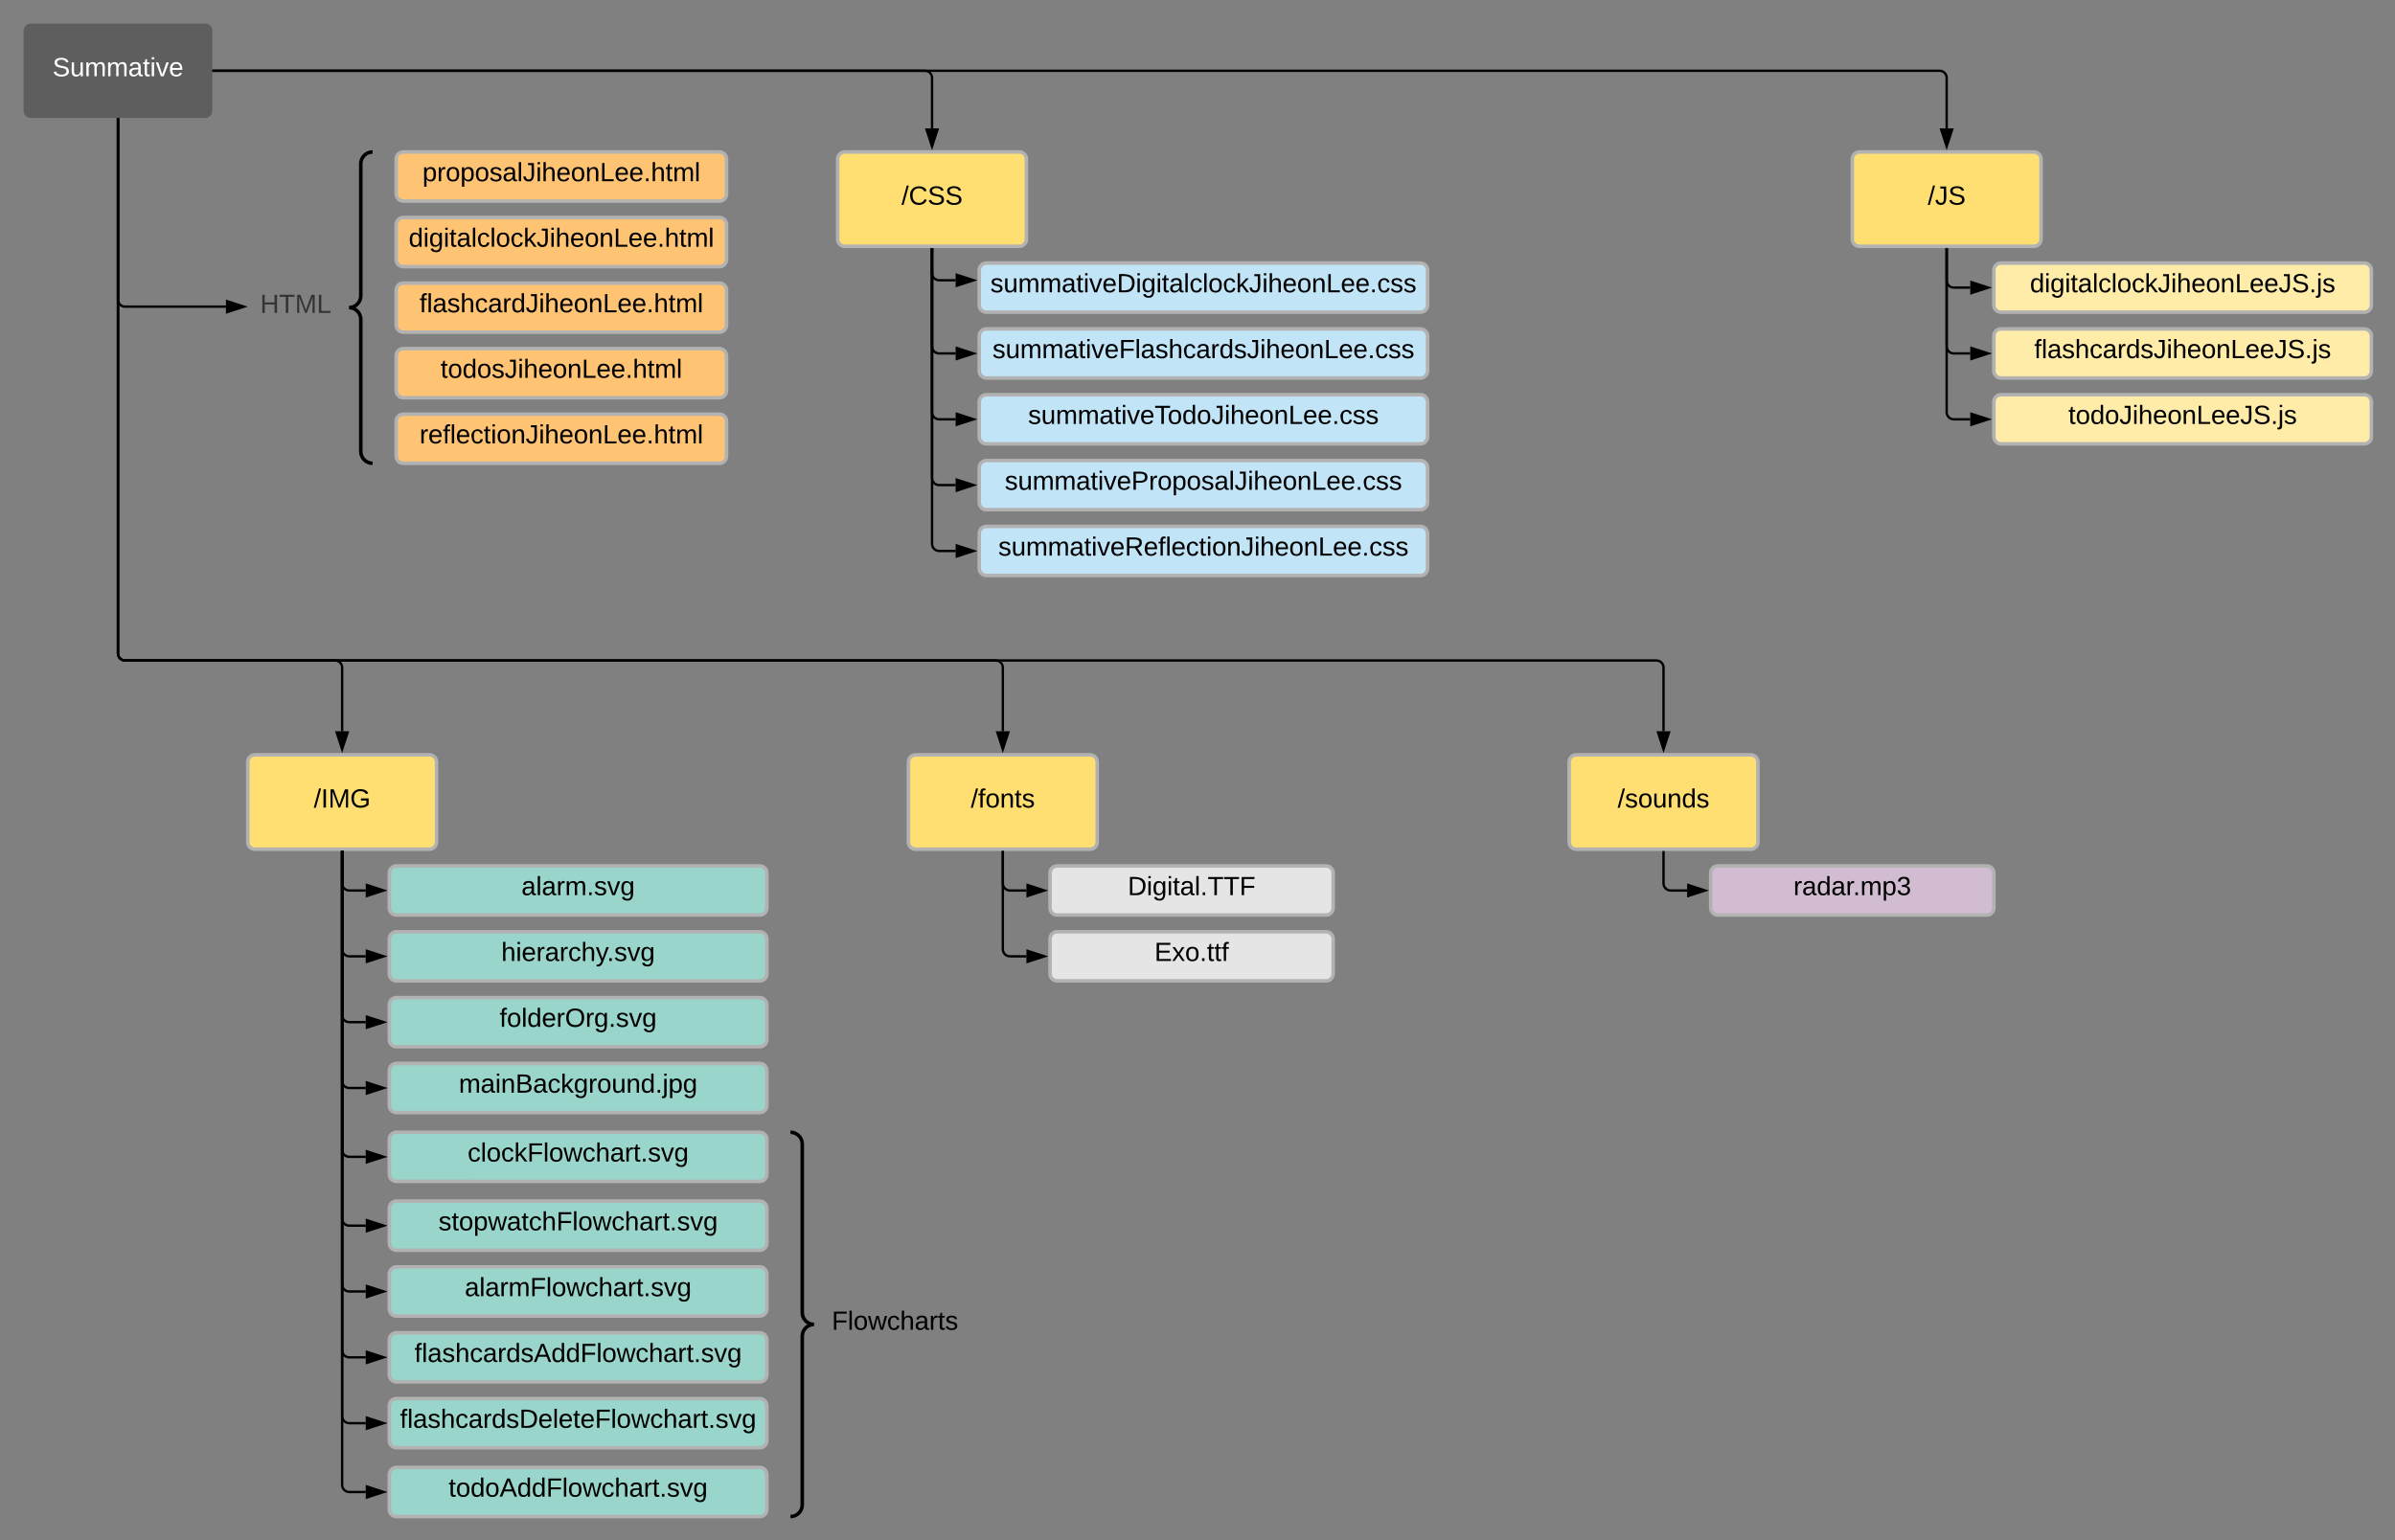 <svg xmlns="http://www.w3.org/2000/svg" xmlns:xlink="http://www.w3.org/1999/xlink" xmlns:lucid="lucid" width="2030" height="1305.82"><rect width="100%" height="100%" fill="#808080" stroke="none"/><g transform="translate(-150 -60)" lucid:page-tab-id="0_0"><path d="M170 86c0-3.3 2.7-6 6-6h148c3.3 0 6 2.7 6 6v68c0 3.3-2.7 6-6 6H176c-3.3 0-6-2.7-6-6z" stroke="#000" stroke-opacity="0" stroke-width="3" fill="#5e5e5e"/><use xlink:href="#a" transform="matrix(1,0,0,1,175,85) translate(19.537 39.653)"/><path d="M860 194.85c0-3.3 2.7-6 6-6h148c3.3 0 6 2.7 6 6v68c0 3.32-2.7 6-6 6H866c-3.3 0-6-2.68-6-6z" stroke="#b2b2b2" stroke-width="3" fill="#ffdf71"/><use xlink:href="#b" transform="matrix(1,0,0,1,865,193.852) translate(49.105 39.653)"/><path d="M1720 194.85c0-3.3 2.7-6 6-6h148c3.3 0 6 2.7 6 6v68c0 3.32-2.7 6-6 6h-148c-3.3 0-6-2.68-6-6z" stroke="#b2b2b2" stroke-width="3" fill="#ffdf71"/><use xlink:href="#c" transform="matrix(1,0,0,1,1725,193.852) translate(58.951 39.653)"/><path d="M360 706c0-3.3 2.7-6 6-6h148c3.3 0 6 2.7 6 6v68c0 3.3-2.7 6-6 6H366c-3.3 0-6-2.7-6-6z" stroke="#b2b2b2" stroke-width="3" fill="#ffdf71"/><use xlink:href="#d" transform="matrix(1,0,0,1,365,705) translate(50.957 39.653)"/><path d="M920 706c0-3.3 2.7-6 6-6h148c3.3 0 6 2.7 6 6v68c0 3.3-2.7 6-6 6H926c-3.3 0-6-2.7-6-6z" stroke="#b2b2b2" stroke-width="3" fill="#ffdf71"/><use xlink:href="#e" transform="matrix(1,0,0,1,925,705) translate(47.84 39.653)"/><path d="M1480 706c0-3.3 2.7-6 6-6h148c3.3 0 6 2.7 6 6v68c0 3.3-2.7 6-6 6h-148c-3.3 0-6-2.7-6-6z" stroke="#b2b2b2" stroke-width="3" fill="#ffdf71"/><use xlink:href="#f" transform="matrix(1,0,0,1,1485,705) translate(36.111 39.653)"/><path d="M485.8 194.85c0-3.3 2.68-6 6-6h268c3.3 0 6 2.7 6 6v29.64c0 3.3-2.7 6-6 6h-268c-3.32 0-6-2.7-6-6z" stroke="#b2b2b2" stroke-width="3" fill="#ffc374"/><use xlink:href="#g" transform="matrix(1,0,0,1,490.796,193.852) translate(17.253 19.778)"/><path d="M485.8 250.43c0-3.32 2.68-6 6-6h268c3.3 0 6 2.68 6 6v29.64c0 3.3-2.7 6-6 6h-268c-3.32 0-6-2.7-6-6z" stroke="#b2b2b2" stroke-width="3" fill="#ffc374"/><use xlink:href="#h" transform="matrix(1,0,0,1,490.796,249.426) translate(5.586 19.778)"/><path d="M485.8 306c0-3.3 2.68-6 6-6h268c3.3 0 6 2.7 6 6v29.64c0 3.3-2.7 6-6 6h-268c-3.32 0-6-2.7-6-6z" stroke="#b2b2b2" stroke-width="3" fill="#ffc374"/><use xlink:href="#i" transform="matrix(1,0,0,1,490.796,305) translate(14.784 19.778)"/><path d="M485.8 361.57c0-3.3 2.68-6 6-6h268c3.3 0 6 2.7 6 6v29.64c0 3.33-2.7 6-6 6h-268c-3.32 0-6-2.67-6-6z" stroke="#b2b2b2" stroke-width="3" fill="#ffc374"/><use xlink:href="#j" transform="matrix(1,0,0,1,490.796,360.574) translate(32.623 19.778)"/><path d="M480 800.18c0-3.3 2.7-6 6-6h308c3.3 0 6 2.7 6 6v29.64c0 3.3-2.7 6-6 6H486c-3.3 0-6-2.7-6-6z" stroke="#b2b2b2" stroke-width="3" fill="#99d5ca"/><use xlink:href="#k" transform="matrix(1,0,0,1,485,799.18) translate(106.944 19.778)"/><path d="M480 856c0-3.3 2.7-6 6-6h308c3.3 0 6 2.7 6 6v29.64c0 3.3-2.7 6-6 6H486c-3.3 0-6-2.7-6-6z" stroke="#b2b2b2" stroke-width="3" fill="#99d5ca"/><use xlink:href="#l" transform="matrix(1,0,0,1,485,855) translate(89.877 19.778)"/><path d="M480 911.82c0-3.3 2.7-6 6-6h308c3.3 0 6 2.7 6 6v29.64c0 3.3-2.7 6-6 6H486c-3.3 0-6-2.7-6-6z" stroke="#b2b2b2" stroke-width="3" fill="#99d5ca"/><use xlink:href="#m" transform="matrix(1,0,0,1,485,910.82) translate(88.426 19.778)"/><path d="M480 967.64c0-3.3 2.7-6 6-6h308c3.3 0 6 2.7 6 6v29.64c0 3.3-2.7 6-6 6H486c-3.3 0-6-2.7-6-6z" stroke="#b2b2b2" stroke-width="3" fill="#99d5ca"/><use xlink:href="#n" transform="matrix(1,0,0,1,485,966.639) translate(53.889 19.778)"/><path d="M440 782.5V809c0 3.3 2.7 6 6 6h14" stroke="#000" stroke-width="2" fill="none"/><path d="M441 782.53h-2v-1.03h2z"/><path d="M475.26 815L461 819.64v-9.28z" stroke="#000" stroke-width="2"/><path d="M440 782.5v82.32c0 3.3 2.7 6 6 6h14" stroke="#000" stroke-width="2" fill="none"/><path d="M441 782.53h-2v-1.03h2z"/><path d="M475.26 870.82L461 875.45v-9.27z" stroke="#000" stroke-width="2"/><path d="M440 782.5v138.14c0 3.3 2.7 6 6 6h14" stroke="#000" stroke-width="2" fill="none"/><path d="M441 782.53h-2v-1.03h2z"/><path d="M475.26 926.64L461 931.27V922z" stroke="#000" stroke-width="2"/><path d="M440 782.5v193.96c0 3.3 2.7 6 6 6h14" stroke="#000" stroke-width="2" fill="none"/><path d="M441 782.53h-2v-1.03h2z"/><path d="M475.26 982.46L461 987.1v-9.28z" stroke="#000" stroke-width="2"/><path d="M1040 800.18c0-3.3 2.7-6 6-6h228c3.3 0 6 2.7 6 6v29.64c0 3.3-2.7 6-6 6h-228c-3.3 0-6-2.7-6-6z" stroke="#b2b2b2" stroke-width="3" fill="#e5e5e5"/><use xlink:href="#o" transform="matrix(1,0,0,1,1045,799.18) translate(60.895 19.778)"/><path d="M1040 856c0-3.3 2.7-6 6-6h228c3.3 0 6 2.7 6 6v29.64c0 3.3-2.7 6-6 6h-228c-3.3 0-6-2.7-6-6z" stroke="#b2b2b2" stroke-width="3" fill="#e5e5e5"/><use xlink:href="#p" transform="matrix(1,0,0,1,1045,855) translate(83.519 19.778)"/><path d="M1000 782.5V809c0 3.3 2.7 6 6 6h14" stroke="#000" stroke-width="2" fill="none"/><path d="M1001 782.53h-2v-1.03h2z"/><path d="M1035.26 815l-14.26 4.64v-9.28z" stroke="#000" stroke-width="2"/><path d="M1000 782.5v82.32c0 3.3 2.7 6 6 6h14" stroke="#000" stroke-width="2" fill="none"/><path d="M1001 782.53h-2v-1.03h2z"/><path d="M1035.26 870.82l-14.26 4.63v-9.27z" stroke="#000" stroke-width="2"/><path d="M1600 800.18c0-3.3 2.7-6 6-6h228c3.3 0 6 2.7 6 6v29.64c0 3.3-2.7 6-6 6h-228c-3.3 0-6-2.7-6-6z" stroke="#b2b2b2" stroke-width="3" fill="#d1bcd2"/><use xlink:href="#q" transform="matrix(1,0,0,1,1605,799.18) translate(65.093 19.778)"/><path d="M1560 782.5V809c0 3.3 2.7 6 6 6h14" stroke="#000" stroke-width="2" fill="none"/><path d="M1561 782.53h-2v-1.03h2z"/><path d="M1595.26 815l-14.26 4.64v-9.28z" stroke="#000" stroke-width="2"/><path d="M980 289.03c0-3.3 2.7-6 6-6h368c3.3 0 6 2.7 6 6v29.64c0 3.32-2.7 6-6 6H986c-3.3 0-6-2.68-6-6z" stroke="#b2b2b2" stroke-width="3" fill="#c1e4f7"/><use xlink:href="#r" transform="matrix(1,0,0,1,985,288.033) translate(4.414 19.778)"/><path d="M980 456.5c0-3.32 2.7-6 6-6h368c3.3 0 6 2.68 6 6v29.63c0 3.3-2.7 6-6 6H986c-3.3 0-6-2.7-6-6z" stroke="#b2b2b2" stroke-width="3" fill="#c1e4f7"/><use xlink:href="#s" transform="matrix(1,0,0,1,985,455.492) translate(16.667 19.778)"/><path d="M940 271.35v20.27c0 3.3 2.7 6 6 6h14" stroke="#000" stroke-width="2" fill="none"/><path d="M941 271.38h-2v-1.03h2z"/><path d="M975.26 297.62L961 302.25v-9.27z" stroke="#000" stroke-width="2"/><path d="M940 271.35V465.3c0 3.33 2.7 6 6 6h14" stroke="#000" stroke-width="2" fill="none"/><path d="M941 271.38h-2v-1.03h2z"/><path d="M975.26 471.3L961 475.96v-9.27z" stroke="#000" stroke-width="2"/><path d="M1840 289.03c0-3.3 2.7-6 6-6h308c3.3 0 6 2.7 6 6v29.64c0 3.32-2.7 6-6 6h-308c-3.3 0-6-2.68-6-6z" stroke="#b2b2b2" stroke-width="3" fill="#ffeca9"/><use xlink:href="#t" transform="matrix(1,0,0,1,1845,288.033) translate(25.556 19.778)"/><path d="M1840 344.85c0-3.3 2.7-6 6-6h308c3.3 0 6 2.7 6 6v29.64c0 3.3-2.7 6-6 6h-308c-3.3 0-6-2.7-6-6z" stroke="#b2b2b2" stroke-width="3" fill="#ffeca9"/><use xlink:href="#u" transform="matrix(1,0,0,1,1845,343.852) translate(29.198 19.778)"/><path d="M1840 400.67c0-3.3 2.7-6 6-6h308c3.3 0 6 2.7 6 6v29.64c0 3.33-2.7 6-6 6h-308c-3.3 0-6-2.67-6-6z" stroke="#b2b2b2" stroke-width="3" fill="#ffeca9"/><use xlink:href="#v" transform="matrix(1,0,0,1,1845,399.672) translate(58.148 19.778)"/><path d="M1800 271.35v26.5c0 3.32 2.7 6 6 6h14" stroke="#000" stroke-width="2" fill="none"/><path d="M1801 271.38h-2v-1.03h2z"/><path d="M1835.26 303.85L1821 308.5v-9.28z" stroke="#000" stroke-width="2"/><path d="M1800 271.35v82.32c0 3.32 2.7 6 6 6h14" stroke="#000" stroke-width="2" fill="none"/><path d="M1801 271.38h-2v-1.03h2z"/><path d="M1835.26 359.67L1821 364.3v-9.26z" stroke="#000" stroke-width="2"/><path d="M1800 271.35V409.5c0 3.3 2.7 6 6 6h14" stroke="#000" stroke-width="2" fill="none"/><path d="M1801 271.38h-2v-1.03h2z"/><path d="M1835.26 415.5l-14.26 4.63v-9.27z" stroke="#000" stroke-width="2"/><path d="M250 161v153c0 3.3 2.7 6 6 6h85.5" stroke="#000" stroke-width="2" fill="none"/><path d="M251 161.03h-2V160h2z"/><path d="M356.76 320l-14.26 4.64v-9.28z" stroke="#000" stroke-width="2"/><path d="M365.8 194.85c0-3.3 2.68-6 6-6h88c3.3 0 6 2.7 6 6V446.8c0 3.3-2.7 6-6 6h-88c-3.32 0-6-2.7-6-6z" fill="none"/><path d="M465.8 452.8c-5.53 0-10-4.5-10-10V330.8c0-5.52-4.48-10-10-10 5.52 0 10-4.48 10-10V198.85c0-5.52 4.47-10 10-10" stroke="#000" stroke-width="3" fill="none"/><use xlink:href="#w" transform="matrix(1,0,0,1,370.796,193.852) translate(-0.309 131.444)"/><path d="M485.8 417.15c0-3.32 2.68-6 6-6h268c3.3 0 6 2.68 6 6v29.64c0 3.3-2.7 6-6 6h-268c-3.32 0-6-2.7-6-6z" stroke="#b2b2b2" stroke-width="3" fill="#ffc374"/><use xlink:href="#x" transform="matrix(1,0,0,1,490.796,416.148) translate(14.815 19.778)"/><path d="M331 120h603c3.3 0 6 2.7 6 6v42.85" stroke="#000" stroke-width="2" fill="none"/><path d="M331.03 121H330v-2h1.03z"/><path d="M940 184.12l-4.64-14.27h9.28z" stroke="#000" stroke-width="2"/><path d="M331 120h1463c3.3 0 6 2.7 6 6v42.85" stroke="#000" stroke-width="2" fill="none"/><path d="M331.03 121H330v-2h1.03z"/><path d="M1800 184.12l-4.64-14.27h9.28z" stroke="#000" stroke-width="2"/><path d="M250 161v453c0 3.3 2.7 6 6 6h178c3.3 0 6 2.7 6 6v54" stroke="#000" stroke-width="2" fill="none"/><path d="M251 161.03h-2V160h2z"/><path d="M440 695.26L435.36 681h9.28z" stroke="#000" stroke-width="2"/><path d="M250 161v453c0 3.3 2.7 6 6 6h738c3.3 0 6 2.7 6 6v54" stroke="#000" stroke-width="2" fill="none"/><path d="M251 161.03h-2V160h2z"/><path d="M1000 695.26L995.36 681h9.28z" stroke="#000" stroke-width="2"/><path d="M250 161v453c0 3.3 2.7 6 6 6h1298c3.3 0 6 2.7 6 6v54" stroke="#000" stroke-width="2" fill="none"/><path d="M251 161.03h-2V160h2z"/><path d="M1560 695.26l-4.64-14.26h9.28z" stroke="#000" stroke-width="2"/><path d="M480 1026c0-3.3 2.7-6 6-6h308c3.3 0 6 2.7 6 6v29.64c0 3.3-2.7 6-6 6H486c-3.3 0-6-2.7-6-6z" stroke="#b2b2b2" stroke-width="3" fill="#99d5ca"/><use xlink:href="#y" transform="matrix(1,0,0,1,485,1025) translate(61.327 19.778)"/><path d="M480 1084.36c0-3.3 2.7-6 6-6h308c3.3 0 6 2.7 6 6V1114c0 3.3-2.7 6-6 6H486c-3.3 0-6-2.7-6-6z" stroke="#b2b2b2" stroke-width="3" fill="#99d5ca"/><use xlink:href="#z" transform="matrix(1,0,0,1,485,1083.361) translate(36.636 19.778)"/><path d="M480 1140.18c0-3.3 2.7-6 6-6h308c3.3 0 6 2.7 6 6v29.64c0 3.3-2.7 6-6 6H486c-3.3 0-6-2.7-6-6z" stroke="#b2b2b2" stroke-width="3" fill="#99d5ca"/><use xlink:href="#A" transform="matrix(1,0,0,1,485,1139.18) translate(58.92 19.778)"/><path d="M480 1196c0-3.3 2.7-6 6-6h308c3.3 0 6 2.7 6 6v29.64c0 3.3-2.7 6-6 6H486c-3.3 0-6-2.7-6-6z" stroke="#b2b2b2" stroke-width="3" fill="#99d5ca"/><use xlink:href="#B" transform="matrix(1,0,0,1,485,1195) translate(16.296 19.778)"/><path d="M480 1251.82c0-3.3 2.7-6 6-6h308c3.3 0 6 2.7 6 6v29.64c0 3.3-2.7 6-6 6H486c-3.3 0-6-2.7-6-6z" stroke="#b2b2b2" stroke-width="3" fill="#99d5ca"/><use xlink:href="#C" transform="matrix(1,0,0,1,485,1250.82) translate(4.012 19.778)"/><path d="M480 1310.18c0-3.3 2.7-6 6-6h308c3.3 0 6 2.7 6 6v29.64c0 3.3-2.7 6-6 6H486c-3.3 0-6-2.7-6-6z" stroke="#b2b2b2" stroke-width="3" fill="#99d5ca"/><use xlink:href="#D" transform="matrix(1,0,0,1,485,1309.18) translate(45.247 19.778)"/><path d="M440 782.5v252.32c0 3.3 2.7 6 6 6h14" stroke="#000" stroke-width="2" fill="none"/><path d="M441 782.53h-2v-1.03h2z"/><path d="M475.26 1040.82l-14.26 4.63v-9.27z" stroke="#000" stroke-width="2"/><path d="M440 782.5v310.68c0 3.3 2.7 6 6 6h14" stroke="#000" stroke-width="2" fill="none"/><path d="M441 782.53h-2v-1.03h2z"/><path d="M475.26 1099.18l-14.26 4.64v-9.27z" stroke="#000" stroke-width="2"/><path d="M440 782.5V1149c0 3.3 2.7 6 6 6h14" stroke="#000" stroke-width="2" fill="none"/><path d="M441 782.53h-2v-1.03h2z"/><path d="M475.26 1155l-14.26 4.64v-9.28z" stroke="#000" stroke-width="2"/><path d="M440 782.5v422.32c0 3.3 2.7 6 6 6h14" stroke="#000" stroke-width="2" fill="none"/><path d="M441 782.53h-2v-1.03h2z"/><path d="M475.26 1210.82l-14.26 4.63v-9.27z" stroke="#000" stroke-width="2"/><path d="M440 782.5v478.14c0 3.3 2.7 6 6 6h14" stroke="#000" stroke-width="2" fill="none"/><path d="M441 782.53h-2v-1.03h2z"/><path d="M475.26 1266.64l-14.26 4.63V1262z" stroke="#000" stroke-width="2"/><path d="M440 782.5V1319c0 3.3 2.7 6 6 6h14" stroke="#000" stroke-width="2" fill="none"/><path d="M441 782.53h-2v-1.03h2z"/><path d="M475.26 1325l-14.26 4.64v-9.28z" stroke="#000" stroke-width="2"/><path d="M820 1026c0-3.3 2.7-6 6-6h68c3.3 0 6 2.7 6 6v313.82c0 3.3-2.7 6-6 6h-68c-3.3 0-6-2.7-6-6z" fill="none"/><path d="M820 1345.82c5.52 0 10-4.48 10-10v-142.9c0-5.53 4.48-10 10-10-5.52 0-10-4.5-10-10V1030c0-5.52-4.48-10-10-10" stroke="#000" stroke-width="3" fill="none"/><use xlink:href="#E" transform="matrix(1,0,0,1,855,1025) translate(0 162.444)"/><path d="M980 344.85c0-3.3 2.7-6 6-6h368c3.3 0 6 2.7 6 6v29.64c0 3.3-2.7 6-6 6H986c-3.3 0-6-2.7-6-6z" stroke="#b2b2b2" stroke-width="3" fill="#c1e4f7"/><use xlink:href="#F" transform="matrix(1,0,0,1,985,343.852) translate(6.204 19.778)"/><path d="M980 400.67c0-3.3 2.7-6 6-6h368c3.3 0 6 2.7 6 6v29.64c0 3.33-2.7 6-6 6H986c-3.3 0-6-2.67-6-6z" stroke="#b2b2b2" stroke-width="3" fill="#c1e4f7"/><use xlink:href="#G" transform="matrix(1,0,0,1,985,399.672) translate(36.389 19.778)"/><path d="M940 271.35v82.32c0 3.32 2.7 6 6 6h14" stroke="#000" stroke-width="2" fill="none"/><path d="M941 271.38h-2v-1.03h2z"/><path d="M975.26 359.67L961 364.3v-9.26z" stroke="#000" stroke-width="2"/><path d="M940 271.35V409.5c0 3.3 2.7 6 6 6h14" stroke="#000" stroke-width="2" fill="none"/><path d="M941 271.38h-2v-1.03h2z"/><path d="M975.26 415.5L961 420.12v-9.27z" stroke="#000" stroke-width="2"/><path d="M980 512.3c0-3.3 2.7-6 6-6h368c3.3 0 6 2.7 6 6v29.65c0 3.3-2.7 6-6 6H986c-3.3 0-6-2.7-6-6z" stroke="#b2b2b2" stroke-width="3" fill="#c1e4f7"/><use xlink:href="#H" transform="matrix(1,0,0,1,985,511.311) translate(11.142 19.778)"/><path d="M940 271.35v249.78c0 3.3 2.7 6 6 6h14" stroke="#000" stroke-width="2" fill="none"/><path d="M941 271.38h-2v-1.03h2z"/><path d="M975.26 527.13L961 531.77v-9.27z" stroke="#000" stroke-width="2"/><defs><path fill="#fff" d="M185-189c-5-48-123-54-124 2 14 75 158 14 163 119 3 78-121 87-175 55-17-10-28-26-33-46l33-7c5 56 141 63 141-1 0-78-155-14-162-118-5-82 145-84 179-34 5 7 8 16 11 25" id="I"/><path fill="#fff" d="M84 4C-5 8 30-112 23-190h32v120c0 31 7 50 39 49 72-2 45-101 50-169h31l1 190h-30c-1-10 1-25-2-33-11 22-28 36-60 37" id="J"/><path fill="#fff" d="M210-169c-67 3-38 105-44 169h-31v-121c0-29-5-50-35-48C34-165 62-65 56 0H25l-1-190h30c1 10-1 24 2 32 10-44 99-50 107 0 11-21 27-35 58-36 85-2 47 119 55 194h-31v-121c0-29-5-49-35-48" id="K"/><path fill="#fff" d="M141-36C126-15 110 5 73 4 37 3 15-17 15-53c-1-64 63-63 125-63 3-35-9-54-41-54-24 1-41 7-42 31l-33-3c5-37 33-52 76-52 45 0 72 20 72 64v82c-1 20 7 32 28 27v20c-31 9-61-2-59-35zM48-53c0 20 12 33 32 33 41-3 63-29 60-74-43 2-92-5-92 41" id="L"/><path fill="#fff" d="M59-47c-2 24 18 29 38 22v24C64 9 27 4 27-40v-127H5v-23h24l9-43h21v43h35v23H59v120" id="M"/><path fill="#fff" d="M24-231v-30h32v30H24zM24 0v-190h32V0H24" id="N"/><path fill="#fff" d="M108 0H70L1-190h34L89-25l56-165h34" id="O"/><path fill="#fff" d="M100-194c63 0 86 42 84 106H49c0 40 14 67 53 68 26 1 43-12 49-29l28 8c-11 28-37 45-77 45C44 4 14-33 15-96c1-61 26-98 85-98zm52 81c6-60-76-77-97-28-3 7-6 17-6 28h103" id="P"/><g id="a"><use transform="matrix(0.062,0,0,0.062,0,0)" xlink:href="#I"/><use transform="matrix(0.062,0,0,0.062,14.815,0)" xlink:href="#J"/><use transform="matrix(0.062,0,0,0.062,27.16,0)" xlink:href="#K"/><use transform="matrix(0.062,0,0,0.062,45.617,0)" xlink:href="#K"/><use transform="matrix(0.062,0,0,0.062,64.074,0)" xlink:href="#L"/><use transform="matrix(0.062,0,0,0.062,76.42,0)" xlink:href="#M"/><use transform="matrix(0.062,0,0,0.062,82.593,0)" xlink:href="#N"/><use transform="matrix(0.062,0,0,0.062,87.469,0)" xlink:href="#O"/><use transform="matrix(0.062,0,0,0.062,98.58,0)" xlink:href="#P"/></g><path d="M0 4l72-265h28L28 4H0" id="Q"/><path d="M212-179c-10-28-35-45-73-45-59 0-87 40-87 99 0 60 29 101 89 101 43 0 62-24 78-52l27 14C228-24 195 4 139 4 59 4 22-46 18-125c-6-104 99-153 187-111 19 9 31 26 39 46" id="R"/><path d="M185-189c-5-48-123-54-124 2 14 75 158 14 163 119 3 78-121 87-175 55-17-10-28-26-33-46l33-7c5 56 141 63 141-1 0-78-155-14-162-118-5-82 145-84 179-34 5 7 8 16 11 25" id="S"/><g id="b"><use transform="matrix(0.062,0,0,0.062,0,0)" xlink:href="#Q"/><use transform="matrix(0.062,0,0,0.062,6.173,0)" xlink:href="#R"/><use transform="matrix(0.062,0,0,0.062,22.16,0)" xlink:href="#S"/><use transform="matrix(0.062,0,0,0.062,36.975,0)" xlink:href="#S"/></g><path d="M153-248C145-148 188 4 80 4 36 3 13-21 6-62l32-5c4 25 16 42 43 43 27 0 39-20 39-49v-147H72v-28h81" id="T"/><g id="c"><use transform="matrix(0.062,0,0,0.062,0,0)" xlink:href="#Q"/><use transform="matrix(0.062,0,0,0.062,6.173,0)" xlink:href="#T"/><use transform="matrix(0.062,0,0,0.062,17.284,0)" xlink:href="#S"/></g><path d="M33 0v-248h34V0H33" id="U"/><path d="M240 0l2-218c-23 76-54 145-80 218h-23L58-218 59 0H30v-248h44l77 211c21-75 51-140 76-211h43V0h-30" id="V"/><path d="M143 4C61 4 22-44 18-125c-5-107 100-154 193-111 17 8 29 25 37 43l-32 9c-13-25-37-40-76-40-61 0-88 39-88 99 0 61 29 100 91 101 35 0 62-11 79-27v-45h-74v-28h105v86C228-13 192 4 143 4" id="W"/><g id="d"><use transform="matrix(0.062,0,0,0.062,0,0)" xlink:href="#Q"/><use transform="matrix(0.062,0,0,0.062,6.173,0)" xlink:href="#U"/><use transform="matrix(0.062,0,0,0.062,12.346,0)" xlink:href="#V"/><use transform="matrix(0.062,0,0,0.062,30.802,0)" xlink:href="#W"/></g><path d="M101-234c-31-9-42 10-38 44h38v23H63V0H32v-167H5v-23h27c-7-52 17-82 69-68v24" id="X"/><path d="M100-194c62-1 85 37 85 99 1 63-27 99-86 99S16-35 15-95c0-66 28-99 85-99zM99-20c44 1 53-31 53-75 0-43-8-75-51-75s-53 32-53 75 10 74 51 75" id="Y"/><path d="M117-194c89-4 53 116 60 194h-32v-121c0-31-8-49-39-48C34-167 62-67 57 0H25l-1-190h30c1 10-1 24 2 32 11-22 29-35 61-36" id="Z"/><path d="M59-47c-2 24 18 29 38 22v24C64 9 27 4 27-40v-127H5v-23h24l9-43h21v43h35v23H59v120" id="aa"/><path d="M135-143c-3-34-86-38-87 0 15 53 115 12 119 90S17 21 10-45l28-5c4 36 97 45 98 0-10-56-113-15-118-90-4-57 82-63 122-42 12 7 21 19 24 35" id="ab"/><g id="e"><use transform="matrix(0.062,0,0,0.062,0,0)" xlink:href="#Q"/><use transform="matrix(0.062,0,0,0.062,6.173,0)" xlink:href="#X"/><use transform="matrix(0.062,0,0,0.062,12.346,0)" xlink:href="#Y"/><use transform="matrix(0.062,0,0,0.062,24.691,0)" xlink:href="#Z"/><use transform="matrix(0.062,0,0,0.062,37.037,0)" xlink:href="#aa"/><use transform="matrix(0.062,0,0,0.062,43.21,0)" xlink:href="#ab"/></g><path d="M84 4C-5 8 30-112 23-190h32v120c0 31 7 50 39 49 72-2 45-101 50-169h31l1 190h-30c-1-10 1-25-2-33-11 22-28 36-60 37" id="ac"/><path d="M85-194c31 0 48 13 60 33l-1-100h32l1 261h-30c-2-10 0-23-3-31C134-8 116 4 85 4 32 4 16-35 15-94c0-66 23-100 70-100zm9 24c-40 0-46 34-46 75 0 40 6 74 45 74 42 0 51-32 51-76 0-42-9-74-50-73" id="ad"/><g id="f"><use transform="matrix(0.062,0,0,0.062,0,0)" xlink:href="#Q"/><use transform="matrix(0.062,0,0,0.062,6.173,0)" xlink:href="#ab"/><use transform="matrix(0.062,0,0,0.062,17.284,0)" xlink:href="#Y"/><use transform="matrix(0.062,0,0,0.062,29.63,0)" xlink:href="#ac"/><use transform="matrix(0.062,0,0,0.062,41.975,0)" xlink:href="#Z"/><use transform="matrix(0.062,0,0,0.062,54.321,0)" xlink:href="#ad"/><use transform="matrix(0.062,0,0,0.062,66.667,0)" xlink:href="#ab"/></g><path d="M115-194c55 1 70 41 70 98S169 2 115 4C84 4 66-9 55-30l1 105H24l-1-265h31l2 30c10-21 28-34 59-34zm-8 174c40 0 45-34 45-75s-6-73-45-74c-42 0-51 32-51 76 0 43 10 73 51 73" id="ae"/><path d="M114-163C36-179 61-72 57 0H25l-1-190h30c1 12-1 29 2 39 6-27 23-49 58-41v29" id="af"/><path d="M141-36C126-15 110 5 73 4 37 3 15-17 15-53c-1-64 63-63 125-63 3-35-9-54-41-54-24 1-41 7-42 31l-33-3c5-37 33-52 76-52 45 0 72 20 72 64v82c-1 20 7 32 28 27v20c-31 9-61-2-59-35zM48-53c0 20 12 33 32 33 41-3 63-29 60-74-43 2-92-5-92 41" id="ag"/><path d="M24 0v-261h32V0H24" id="ah"/><path d="M24-231v-30h32v30H24zM24 0v-190h32V0H24" id="ai"/><path d="M106-169C34-169 62-67 57 0H25v-261h32l-1 103c12-21 28-36 61-36 89 0 53 116 60 194h-32v-121c2-32-8-49-39-48" id="aj"/><path d="M100-194c63 0 86 42 84 106H49c0 40 14 67 53 68 26 1 43-12 49-29l28 8c-11 28-37 45-77 45C44 4 14-33 15-96c1-61 26-98 85-98zm52 81c6-60-76-77-97-28-3 7-6 17-6 28h103" id="ak"/><path d="M30 0v-248h33v221h125V0H30" id="al"/><path d="M33 0v-38h34V0H33" id="am"/><path d="M210-169c-67 3-38 105-44 169h-31v-121c0-29-5-50-35-48C34-165 62-65 56 0H25l-1-190h30c1 10-1 24 2 32 10-44 99-50 107 0 11-21 27-35 58-36 85-2 47 119 55 194h-31v-121c0-29-5-49-35-48" id="an"/><g id="g"><use transform="matrix(0.062,0,0,0.062,0,0)" xlink:href="#ae"/><use transform="matrix(0.062,0,0,0.062,12.346,0)" xlink:href="#af"/><use transform="matrix(0.062,0,0,0.062,19.691,0)" xlink:href="#Y"/><use transform="matrix(0.062,0,0,0.062,32.037,0)" xlink:href="#ae"/><use transform="matrix(0.062,0,0,0.062,44.383,0)" xlink:href="#Y"/><use transform="matrix(0.062,0,0,0.062,56.728,0)" xlink:href="#ab"/><use transform="matrix(0.062,0,0,0.062,67.84,0)" xlink:href="#ag"/><use transform="matrix(0.062,0,0,0.062,80.185,0)" xlink:href="#ah"/><use transform="matrix(0.062,0,0,0.062,85.062,0)" xlink:href="#T"/><use transform="matrix(0.062,0,0,0.062,96.173,0)" xlink:href="#ai"/><use transform="matrix(0.062,0,0,0.062,101.049,0)" xlink:href="#aj"/><use transform="matrix(0.062,0,0,0.062,113.395,0)" xlink:href="#ak"/><use transform="matrix(0.062,0,0,0.062,125.741,0)" xlink:href="#Y"/><use transform="matrix(0.062,0,0,0.062,138.086,0)" xlink:href="#Z"/><use transform="matrix(0.062,0,0,0.062,150.432,0)" xlink:href="#al"/><use transform="matrix(0.062,0,0,0.062,162.778,0)" xlink:href="#ak"/><use transform="matrix(0.062,0,0,0.062,175.123,0)" xlink:href="#ak"/><use transform="matrix(0.062,0,0,0.062,187.469,0)" xlink:href="#am"/><use transform="matrix(0.062,0,0,0.062,193.642,0)" xlink:href="#aj"/><use transform="matrix(0.062,0,0,0.062,205.988,0)" xlink:href="#aa"/><use transform="matrix(0.062,0,0,0.062,212.16,0)" xlink:href="#an"/><use transform="matrix(0.062,0,0,0.062,230.617,0)" xlink:href="#ah"/></g><path d="M177-190C167-65 218 103 67 71c-23-6-38-20-44-43l32-5c15 47 100 32 89-28v-30C133-14 115 1 83 1 29 1 15-40 15-95c0-56 16-97 71-98 29-1 48 16 59 35 1-10 0-23 2-32h30zM94-22c36 0 50-32 50-73 0-42-14-75-50-75-39 0-46 34-46 75s6 73 46 73" id="ao"/><path d="M96-169c-40 0-48 33-48 73s9 75 48 75c24 0 41-14 43-38l32 2c-6 37-31 61-74 61-59 0-76-41-82-99-10-93 101-131 147-64 4 7 5 14 7 22l-32 3c-4-21-16-35-41-35" id="ap"/><path d="M143 0L79-87 56-68V0H24v-261h32v163l83-92h37l-77 82L181 0h-38" id="aq"/><g id="h"><use transform="matrix(0.062,0,0,0.062,0,0)" xlink:href="#ad"/><use transform="matrix(0.062,0,0,0.062,12.346,0)" xlink:href="#ai"/><use transform="matrix(0.062,0,0,0.062,17.222,0)" xlink:href="#ao"/><use transform="matrix(0.062,0,0,0.062,29.568,0)" xlink:href="#ai"/><use transform="matrix(0.062,0,0,0.062,34.444,0)" xlink:href="#aa"/><use transform="matrix(0.062,0,0,0.062,40.617,0)" xlink:href="#ag"/><use transform="matrix(0.062,0,0,0.062,52.963,0)" xlink:href="#ah"/><use transform="matrix(0.062,0,0,0.062,57.84,0)" xlink:href="#ap"/><use transform="matrix(0.062,0,0,0.062,68.951,0)" xlink:href="#ah"/><use transform="matrix(0.062,0,0,0.062,73.827,0)" xlink:href="#Y"/><use transform="matrix(0.062,0,0,0.062,86.173,0)" xlink:href="#ap"/><use transform="matrix(0.062,0,0,0.062,97.284,0)" xlink:href="#aq"/><use transform="matrix(0.062,0,0,0.062,108.395,0)" xlink:href="#T"/><use transform="matrix(0.062,0,0,0.062,119.506,0)" xlink:href="#ai"/><use transform="matrix(0.062,0,0,0.062,124.383,0)" xlink:href="#aj"/><use transform="matrix(0.062,0,0,0.062,136.728,0)" xlink:href="#ak"/><use transform="matrix(0.062,0,0,0.062,149.074,0)" xlink:href="#Y"/><use transform="matrix(0.062,0,0,0.062,161.42,0)" xlink:href="#Z"/><use transform="matrix(0.062,0,0,0.062,173.765,0)" xlink:href="#al"/><use transform="matrix(0.062,0,0,0.062,186.111,0)" xlink:href="#ak"/><use transform="matrix(0.062,0,0,0.062,198.457,0)" xlink:href="#ak"/><use transform="matrix(0.062,0,0,0.062,210.802,0)" xlink:href="#am"/><use transform="matrix(0.062,0,0,0.062,216.975,0)" xlink:href="#aj"/><use transform="matrix(0.062,0,0,0.062,229.321,0)" xlink:href="#aa"/><use transform="matrix(0.062,0,0,0.062,235.494,0)" xlink:href="#an"/><use transform="matrix(0.062,0,0,0.062,253.951,0)" xlink:href="#ah"/></g><g id="i"><use transform="matrix(0.062,0,0,0.062,0,0)" xlink:href="#X"/><use transform="matrix(0.062,0,0,0.062,6.173,0)" xlink:href="#ah"/><use transform="matrix(0.062,0,0,0.062,11.049,0)" xlink:href="#ag"/><use transform="matrix(0.062,0,0,0.062,23.395,0)" xlink:href="#ab"/><use transform="matrix(0.062,0,0,0.062,34.506,0)" xlink:href="#aj"/><use transform="matrix(0.062,0,0,0.062,46.852,0)" xlink:href="#ap"/><use transform="matrix(0.062,0,0,0.062,57.963,0)" xlink:href="#ag"/><use transform="matrix(0.062,0,0,0.062,70.309,0)" xlink:href="#af"/><use transform="matrix(0.062,0,0,0.062,77.654,0)" xlink:href="#ad"/><use transform="matrix(0.062,0,0,0.062,90,0)" xlink:href="#T"/><use transform="matrix(0.062,0,0,0.062,101.111,0)" xlink:href="#ai"/><use transform="matrix(0.062,0,0,0.062,105.988,0)" xlink:href="#aj"/><use transform="matrix(0.062,0,0,0.062,118.333,0)" xlink:href="#ak"/><use transform="matrix(0.062,0,0,0.062,130.679,0)" xlink:href="#Y"/><use transform="matrix(0.062,0,0,0.062,143.025,0)" xlink:href="#Z"/><use transform="matrix(0.062,0,0,0.062,155.37,0)" xlink:href="#al"/><use transform="matrix(0.062,0,0,0.062,167.716,0)" xlink:href="#ak"/><use transform="matrix(0.062,0,0,0.062,180.062,0)" xlink:href="#ak"/><use transform="matrix(0.062,0,0,0.062,192.407,0)" xlink:href="#am"/><use transform="matrix(0.062,0,0,0.062,198.58,0)" xlink:href="#aj"/><use transform="matrix(0.062,0,0,0.062,210.926,0)" xlink:href="#aa"/><use transform="matrix(0.062,0,0,0.062,217.099,0)" xlink:href="#an"/><use transform="matrix(0.062,0,0,0.062,235.556,0)" xlink:href="#ah"/></g><g id="j"><use transform="matrix(0.062,0,0,0.062,0,0)" xlink:href="#aa"/><use transform="matrix(0.062,0,0,0.062,6.173,0)" xlink:href="#Y"/><use transform="matrix(0.062,0,0,0.062,18.519,0)" xlink:href="#ad"/><use transform="matrix(0.062,0,0,0.062,30.864,0)" xlink:href="#Y"/><use transform="matrix(0.062,0,0,0.062,43.21,0)" xlink:href="#ab"/><use transform="matrix(0.062,0,0,0.062,54.321,0)" xlink:href="#T"/><use transform="matrix(0.062,0,0,0.062,65.432,0)" xlink:href="#ai"/><use transform="matrix(0.062,0,0,0.062,70.309,0)" xlink:href="#aj"/><use transform="matrix(0.062,0,0,0.062,82.654,0)" xlink:href="#ak"/><use transform="matrix(0.062,0,0,0.062,95,0)" xlink:href="#Y"/><use transform="matrix(0.062,0,0,0.062,107.346,0)" xlink:href="#Z"/><use transform="matrix(0.062,0,0,0.062,119.691,0)" xlink:href="#al"/><use transform="matrix(0.062,0,0,0.062,132.037,0)" xlink:href="#ak"/><use transform="matrix(0.062,0,0,0.062,144.383,0)" xlink:href="#ak"/><use transform="matrix(0.062,0,0,0.062,156.728,0)" xlink:href="#am"/><use transform="matrix(0.062,0,0,0.062,162.901,0)" xlink:href="#aj"/><use transform="matrix(0.062,0,0,0.062,175.247,0)" xlink:href="#aa"/><use transform="matrix(0.062,0,0,0.062,181.42,0)" xlink:href="#an"/><use transform="matrix(0.062,0,0,0.062,199.877,0)" xlink:href="#ah"/></g><path d="M108 0H70L1-190h34L89-25l56-165h34" id="ar"/><g id="k"><use transform="matrix(0.062,0,0,0.062,0,0)" xlink:href="#ag"/><use transform="matrix(0.062,0,0,0.062,12.346,0)" xlink:href="#ah"/><use transform="matrix(0.062,0,0,0.062,17.222,0)" xlink:href="#ag"/><use transform="matrix(0.062,0,0,0.062,29.568,0)" xlink:href="#af"/><use transform="matrix(0.062,0,0,0.062,36.914,0)" xlink:href="#an"/><use transform="matrix(0.062,0,0,0.062,55.37,0)" xlink:href="#am"/><use transform="matrix(0.062,0,0,0.062,61.543,0)" xlink:href="#ab"/><use transform="matrix(0.062,0,0,0.062,72.654,0)" xlink:href="#ar"/><use transform="matrix(0.062,0,0,0.062,83.765,0)" xlink:href="#ao"/></g><path d="M179-190L93 31C79 59 56 82 12 73V49c39 6 53-20 64-50L1-190h34L92-34l54-156h33" id="as"/><g id="l"><use transform="matrix(0.062,0,0,0.062,0,0)" xlink:href="#aj"/><use transform="matrix(0.062,0,0,0.062,12.346,0)" xlink:href="#ai"/><use transform="matrix(0.062,0,0,0.062,17.222,0)" xlink:href="#ak"/><use transform="matrix(0.062,0,0,0.062,29.568,0)" xlink:href="#af"/><use transform="matrix(0.062,0,0,0.062,36.914,0)" xlink:href="#ag"/><use transform="matrix(0.062,0,0,0.062,49.259,0)" xlink:href="#af"/><use transform="matrix(0.062,0,0,0.062,56.605,0)" xlink:href="#ap"/><use transform="matrix(0.062,0,0,0.062,67.716,0)" xlink:href="#aj"/><use transform="matrix(0.062,0,0,0.062,80.062,0)" xlink:href="#as"/><use transform="matrix(0.062,0,0,0.062,89.506,0)" xlink:href="#am"/><use transform="matrix(0.062,0,0,0.062,95.679,0)" xlink:href="#ab"/><use transform="matrix(0.062,0,0,0.062,106.79,0)" xlink:href="#ar"/><use transform="matrix(0.062,0,0,0.062,117.901,0)" xlink:href="#ao"/></g><path d="M140-251c81 0 123 46 123 126C263-46 219 4 140 4 59 4 17-45 17-125s42-126 123-126zm0 227c63 0 89-41 89-101s-29-99-89-99c-61 0-89 39-89 99S79-25 140-24" id="at"/><g id="m"><use transform="matrix(0.062,0,0,0.062,0,0)" xlink:href="#X"/><use transform="matrix(0.062,0,0,0.062,6.173,0)" xlink:href="#Y"/><use transform="matrix(0.062,0,0,0.062,18.519,0)" xlink:href="#ah"/><use transform="matrix(0.062,0,0,0.062,23.395,0)" xlink:href="#ad"/><use transform="matrix(0.062,0,0,0.062,35.741,0)" xlink:href="#ak"/><use transform="matrix(0.062,0,0,0.062,48.086,0)" xlink:href="#af"/><use transform="matrix(0.062,0,0,0.062,55.432,0)" xlink:href="#at"/><use transform="matrix(0.062,0,0,0.062,72.716,0)" xlink:href="#af"/><use transform="matrix(0.062,0,0,0.062,80.062,0)" xlink:href="#ao"/><use transform="matrix(0.062,0,0,0.062,92.407,0)" xlink:href="#am"/><use transform="matrix(0.062,0,0,0.062,98.58,0)" xlink:href="#ab"/><use transform="matrix(0.062,0,0,0.062,109.691,0)" xlink:href="#ar"/><use transform="matrix(0.062,0,0,0.062,120.802,0)" xlink:href="#ao"/></g><path d="M160-131c35 5 61 23 61 61C221 17 115-2 30 0v-248c76 3 177-17 177 60 0 33-19 50-47 57zm-97-11c50-1 110 9 110-42 0-47-63-36-110-37v79zm0 115c55-2 124 14 124-45 0-56-70-42-124-44v89" id="au"/><path d="M24-231v-30h32v30H24zM-9 49c24 4 33-6 33-30v-209h32V24c2 40-23 58-65 49V49" id="av"/><g id="n"><use transform="matrix(0.062,0,0,0.062,0,0)" xlink:href="#an"/><use transform="matrix(0.062,0,0,0.062,18.457,0)" xlink:href="#ag"/><use transform="matrix(0.062,0,0,0.062,30.802,0)" xlink:href="#ai"/><use transform="matrix(0.062,0,0,0.062,35.679,0)" xlink:href="#Z"/><use transform="matrix(0.062,0,0,0.062,48.025,0)" xlink:href="#au"/><use transform="matrix(0.062,0,0,0.062,62.84,0)" xlink:href="#ag"/><use transform="matrix(0.062,0,0,0.062,75.185,0)" xlink:href="#ap"/><use transform="matrix(0.062,0,0,0.062,86.296,0)" xlink:href="#aq"/><use transform="matrix(0.062,0,0,0.062,97.407,0)" xlink:href="#ao"/><use transform="matrix(0.062,0,0,0.062,109.753,0)" xlink:href="#af"/><use transform="matrix(0.062,0,0,0.062,117.099,0)" xlink:href="#Y"/><use transform="matrix(0.062,0,0,0.062,129.444,0)" xlink:href="#ac"/><use transform="matrix(0.062,0,0,0.062,141.79,0)" xlink:href="#Z"/><use transform="matrix(0.062,0,0,0.062,154.136,0)" xlink:href="#ad"/><use transform="matrix(0.062,0,0,0.062,166.481,0)" xlink:href="#am"/><use transform="matrix(0.062,0,0,0.062,172.654,0)" xlink:href="#av"/><use transform="matrix(0.062,0,0,0.062,177.531,0)" xlink:href="#ae"/><use transform="matrix(0.062,0,0,0.062,189.877,0)" xlink:href="#ao"/></g><path d="M30-248c118-7 216 8 213 122C240-48 200 0 122 0H30v-248zM63-27c89 8 146-16 146-99s-60-101-146-95v194" id="aw"/><path d="M127-220V0H93v-220H8v-28h204v28h-85" id="ax"/><path d="M63-220v92h138v28H63V0H30v-248h175v28H63" id="ay"/><g id="o"><use transform="matrix(0.062,0,0,0.062,0,0)" xlink:href="#aw"/><use transform="matrix(0.062,0,0,0.062,15.988,0)" xlink:href="#ai"/><use transform="matrix(0.062,0,0,0.062,20.864,0)" xlink:href="#ao"/><use transform="matrix(0.062,0,0,0.062,33.21,0)" xlink:href="#ai"/><use transform="matrix(0.062,0,0,0.062,38.086,0)" xlink:href="#aa"/><use transform="matrix(0.062,0,0,0.062,44.259,0)" xlink:href="#ag"/><use transform="matrix(0.062,0,0,0.062,56.605,0)" xlink:href="#ah"/><use transform="matrix(0.062,0,0,0.062,61.481,0)" xlink:href="#am"/><use transform="matrix(0.062,0,0,0.062,67.654,0)" xlink:href="#ax"/><use transform="matrix(0.062,0,0,0.062,81.173,0)" xlink:href="#ax"/><use transform="matrix(0.062,0,0,0.062,94.691,0)" xlink:href="#ay"/></g><path d="M30 0v-248h187v28H63v79h144v27H63v87h162V0H30" id="az"/><path d="M141 0L90-78 38 0H4l68-98-65-92h35l48 74 47-74h35l-64 92 68 98h-35" id="aA"/><g id="p"><use transform="matrix(0.062,0,0,0.062,0,0)" xlink:href="#az"/><use transform="matrix(0.062,0,0,0.062,14.815,0)" xlink:href="#aA"/><use transform="matrix(0.062,0,0,0.062,25.926,0)" xlink:href="#Y"/><use transform="matrix(0.062,0,0,0.062,38.272,0)" xlink:href="#am"/><use transform="matrix(0.062,0,0,0.062,44.444,0)" xlink:href="#aa"/><use transform="matrix(0.062,0,0,0.062,50.617,0)" xlink:href="#aa"/><use transform="matrix(0.062,0,0,0.062,56.79,0)" xlink:href="#X"/></g><path d="M126-127c33 6 58 20 58 59 0 88-139 92-164 29-3-8-5-16-6-25l32-3c6 27 21 44 54 44 32 0 52-15 52-46 0-38-36-46-79-43v-28c39 1 72-4 72-42 0-27-17-43-46-43-28 0-47 15-49 41l-32-3c6-42 35-63 81-64 48-1 79 21 79 65 0 36-21 52-52 59" id="aB"/><g id="q"><use transform="matrix(0.062,0,0,0.062,0,0)" xlink:href="#af"/><use transform="matrix(0.062,0,0,0.062,7.346,0)" xlink:href="#ag"/><use transform="matrix(0.062,0,0,0.062,19.691,0)" xlink:href="#ad"/><use transform="matrix(0.062,0,0,0.062,32.037,0)" xlink:href="#ag"/><use transform="matrix(0.062,0,0,0.062,44.383,0)" xlink:href="#af"/><use transform="matrix(0.062,0,0,0.062,50.494,0)" xlink:href="#am"/><use transform="matrix(0.062,0,0,0.062,56.667,0)" xlink:href="#an"/><use transform="matrix(0.062,0,0,0.062,75.123,0)" xlink:href="#ae"/><use transform="matrix(0.062,0,0,0.062,87.469,0)" xlink:href="#aB"/></g><g id="r"><use transform="matrix(0.062,0,0,0.062,0,0)" xlink:href="#ab"/><use transform="matrix(0.062,0,0,0.062,11.111,0)" xlink:href="#ac"/><use transform="matrix(0.062,0,0,0.062,23.457,0)" xlink:href="#an"/><use transform="matrix(0.062,0,0,0.062,41.914,0)" xlink:href="#an"/><use transform="matrix(0.062,0,0,0.062,60.37,0)" xlink:href="#ag"/><use transform="matrix(0.062,0,0,0.062,72.716,0)" xlink:href="#aa"/><use transform="matrix(0.062,0,0,0.062,78.889,0)" xlink:href="#ai"/><use transform="matrix(0.062,0,0,0.062,83.765,0)" xlink:href="#ar"/><use transform="matrix(0.062,0,0,0.062,94.877,0)" xlink:href="#ak"/><use transform="matrix(0.062,0,0,0.062,107.222,0)" xlink:href="#aw"/><use transform="matrix(0.062,0,0,0.062,123.21,0)" xlink:href="#ai"/><use transform="matrix(0.062,0,0,0.062,128.086,0)" xlink:href="#ao"/><use transform="matrix(0.062,0,0,0.062,140.432,0)" xlink:href="#ai"/><use transform="matrix(0.062,0,0,0.062,145.309,0)" xlink:href="#aa"/><use transform="matrix(0.062,0,0,0.062,151.481,0)" xlink:href="#ag"/><use transform="matrix(0.062,0,0,0.062,163.827,0)" xlink:href="#ah"/><use transform="matrix(0.062,0,0,0.062,168.704,0)" xlink:href="#ap"/><use transform="matrix(0.062,0,0,0.062,179.815,0)" xlink:href="#ah"/><use transform="matrix(0.062,0,0,0.062,184.691,0)" xlink:href="#Y"/><use transform="matrix(0.062,0,0,0.062,197.037,0)" xlink:href="#ap"/><use transform="matrix(0.062,0,0,0.062,208.148,0)" xlink:href="#aq"/><use transform="matrix(0.062,0,0,0.062,219.259,0)" xlink:href="#T"/><use transform="matrix(0.062,0,0,0.062,230.37,0)" xlink:href="#ai"/><use transform="matrix(0.062,0,0,0.062,235.247,0)" xlink:href="#aj"/><use transform="matrix(0.062,0,0,0.062,247.593,0)" xlink:href="#ak"/><use transform="matrix(0.062,0,0,0.062,259.938,0)" xlink:href="#Y"/><use transform="matrix(0.062,0,0,0.062,272.284,0)" xlink:href="#Z"/><use transform="matrix(0.062,0,0,0.062,284.63,0)" xlink:href="#al"/><use transform="matrix(0.062,0,0,0.062,296.975,0)" xlink:href="#ak"/><use transform="matrix(0.062,0,0,0.062,309.321,0)" xlink:href="#ak"/><use transform="matrix(0.062,0,0,0.062,321.667,0)" xlink:href="#am"/><use transform="matrix(0.062,0,0,0.062,327.84,0)" xlink:href="#ap"/><use transform="matrix(0.062,0,0,0.062,338.951,0)" xlink:href="#ab"/><use transform="matrix(0.062,0,0,0.062,350.062,0)" xlink:href="#ab"/></g><path d="M30-248c87 1 191-15 191 75 0 78-77 80-158 76V0H30v-248zm33 125c57 0 124 11 124-50 0-59-68-47-124-48v98" id="aC"/><g id="s"><use transform="matrix(0.062,0,0,0.062,0,0)" xlink:href="#ab"/><use transform="matrix(0.062,0,0,0.062,11.111,0)" xlink:href="#ac"/><use transform="matrix(0.062,0,0,0.062,23.457,0)" xlink:href="#an"/><use transform="matrix(0.062,0,0,0.062,41.914,0)" xlink:href="#an"/><use transform="matrix(0.062,0,0,0.062,60.37,0)" xlink:href="#ag"/><use transform="matrix(0.062,0,0,0.062,72.716,0)" xlink:href="#aa"/><use transform="matrix(0.062,0,0,0.062,78.889,0)" xlink:href="#ai"/><use transform="matrix(0.062,0,0,0.062,83.765,0)" xlink:href="#ar"/><use transform="matrix(0.062,0,0,0.062,94.877,0)" xlink:href="#ak"/><use transform="matrix(0.062,0,0,0.062,107.222,0)" xlink:href="#aC"/><use transform="matrix(0.062,0,0,0.062,122.037,0)" xlink:href="#af"/><use transform="matrix(0.062,0,0,0.062,129.383,0)" xlink:href="#Y"/><use transform="matrix(0.062,0,0,0.062,141.728,0)" xlink:href="#ae"/><use transform="matrix(0.062,0,0,0.062,154.074,0)" xlink:href="#Y"/><use transform="matrix(0.062,0,0,0.062,166.42,0)" xlink:href="#ab"/><use transform="matrix(0.062,0,0,0.062,177.531,0)" xlink:href="#ag"/><use transform="matrix(0.062,0,0,0.062,189.877,0)" xlink:href="#ah"/><use transform="matrix(0.062,0,0,0.062,194.753,0)" xlink:href="#T"/><use transform="matrix(0.062,0,0,0.062,205.864,0)" xlink:href="#ai"/><use transform="matrix(0.062,0,0,0.062,210.741,0)" xlink:href="#aj"/><use transform="matrix(0.062,0,0,0.062,223.086,0)" xlink:href="#ak"/><use transform="matrix(0.062,0,0,0.062,235.432,0)" xlink:href="#Y"/><use transform="matrix(0.062,0,0,0.062,247.778,0)" xlink:href="#Z"/><use transform="matrix(0.062,0,0,0.062,260.123,0)" xlink:href="#al"/><use transform="matrix(0.062,0,0,0.062,272.469,0)" xlink:href="#ak"/><use transform="matrix(0.062,0,0,0.062,284.815,0)" xlink:href="#ak"/><use transform="matrix(0.062,0,0,0.062,297.16,0)" xlink:href="#am"/><use transform="matrix(0.062,0,0,0.062,303.333,0)" xlink:href="#ap"/><use transform="matrix(0.062,0,0,0.062,314.444,0)" xlink:href="#ab"/><use transform="matrix(0.062,0,0,0.062,325.556,0)" xlink:href="#ab"/></g><g id="t"><use transform="matrix(0.062,0,0,0.062,0,0)" xlink:href="#ad"/><use transform="matrix(0.062,0,0,0.062,12.346,0)" xlink:href="#ai"/><use transform="matrix(0.062,0,0,0.062,17.222,0)" xlink:href="#ao"/><use transform="matrix(0.062,0,0,0.062,29.568,0)" xlink:href="#ai"/><use transform="matrix(0.062,0,0,0.062,34.444,0)" xlink:href="#aa"/><use transform="matrix(0.062,0,0,0.062,40.617,0)" xlink:href="#ag"/><use transform="matrix(0.062,0,0,0.062,52.963,0)" xlink:href="#ah"/><use transform="matrix(0.062,0,0,0.062,57.84,0)" xlink:href="#ap"/><use transform="matrix(0.062,0,0,0.062,68.951,0)" xlink:href="#ah"/><use transform="matrix(0.062,0,0,0.062,73.827,0)" xlink:href="#Y"/><use transform="matrix(0.062,0,0,0.062,86.173,0)" xlink:href="#ap"/><use transform="matrix(0.062,0,0,0.062,97.284,0)" xlink:href="#aq"/><use transform="matrix(0.062,0,0,0.062,108.395,0)" xlink:href="#T"/><use transform="matrix(0.062,0,0,0.062,119.506,0)" xlink:href="#ai"/><use transform="matrix(0.062,0,0,0.062,124.383,0)" xlink:href="#aj"/><use transform="matrix(0.062,0,0,0.062,136.728,0)" xlink:href="#ak"/><use transform="matrix(0.062,0,0,0.062,149.074,0)" xlink:href="#Y"/><use transform="matrix(0.062,0,0,0.062,161.42,0)" xlink:href="#Z"/><use transform="matrix(0.062,0,0,0.062,173.765,0)" xlink:href="#al"/><use transform="matrix(0.062,0,0,0.062,186.111,0)" xlink:href="#ak"/><use transform="matrix(0.062,0,0,0.062,198.457,0)" xlink:href="#ak"/><use transform="matrix(0.062,0,0,0.062,210.802,0)" xlink:href="#T"/><use transform="matrix(0.062,0,0,0.062,221.914,0)" xlink:href="#S"/><use transform="matrix(0.062,0,0,0.062,236.728,0)" xlink:href="#am"/><use transform="matrix(0.062,0,0,0.062,242.901,0)" xlink:href="#av"/><use transform="matrix(0.062,0,0,0.062,247.778,0)" xlink:href="#ab"/></g><g id="u"><use transform="matrix(0.062,0,0,0.062,0,0)" xlink:href="#X"/><use transform="matrix(0.062,0,0,0.062,6.173,0)" xlink:href="#ah"/><use transform="matrix(0.062,0,0,0.062,11.049,0)" xlink:href="#ag"/><use transform="matrix(0.062,0,0,0.062,23.395,0)" xlink:href="#ab"/><use transform="matrix(0.062,0,0,0.062,34.506,0)" xlink:href="#aj"/><use transform="matrix(0.062,0,0,0.062,46.852,0)" xlink:href="#ap"/><use transform="matrix(0.062,0,0,0.062,57.963,0)" xlink:href="#ag"/><use transform="matrix(0.062,0,0,0.062,70.309,0)" xlink:href="#af"/><use transform="matrix(0.062,0,0,0.062,77.654,0)" xlink:href="#ad"/><use transform="matrix(0.062,0,0,0.062,90,0)" xlink:href="#ab"/><use transform="matrix(0.062,0,0,0.062,101.111,0)" xlink:href="#T"/><use transform="matrix(0.062,0,0,0.062,112.222,0)" xlink:href="#ai"/><use transform="matrix(0.062,0,0,0.062,117.099,0)" xlink:href="#aj"/><use transform="matrix(0.062,0,0,0.062,129.444,0)" xlink:href="#ak"/><use transform="matrix(0.062,0,0,0.062,141.79,0)" xlink:href="#Y"/><use transform="matrix(0.062,0,0,0.062,154.136,0)" xlink:href="#Z"/><use transform="matrix(0.062,0,0,0.062,166.481,0)" xlink:href="#al"/><use transform="matrix(0.062,0,0,0.062,178.827,0)" xlink:href="#ak"/><use transform="matrix(0.062,0,0,0.062,191.173,0)" xlink:href="#ak"/><use transform="matrix(0.062,0,0,0.062,203.519,0)" xlink:href="#T"/><use transform="matrix(0.062,0,0,0.062,214.63,0)" xlink:href="#S"/><use transform="matrix(0.062,0,0,0.062,229.444,0)" xlink:href="#am"/><use transform="matrix(0.062,0,0,0.062,235.617,0)" xlink:href="#av"/><use transform="matrix(0.062,0,0,0.062,240.494,0)" xlink:href="#ab"/></g><g id="v"><use transform="matrix(0.062,0,0,0.062,0,0)" xlink:href="#aa"/><use transform="matrix(0.062,0,0,0.062,6.173,0)" xlink:href="#Y"/><use transform="matrix(0.062,0,0,0.062,18.519,0)" xlink:href="#ad"/><use transform="matrix(0.062,0,0,0.062,30.864,0)" xlink:href="#Y"/><use transform="matrix(0.062,0,0,0.062,43.21,0)" xlink:href="#T"/><use transform="matrix(0.062,0,0,0.062,54.321,0)" xlink:href="#ai"/><use transform="matrix(0.062,0,0,0.062,59.198,0)" xlink:href="#aj"/><use transform="matrix(0.062,0,0,0.062,71.543,0)" xlink:href="#ak"/><use transform="matrix(0.062,0,0,0.062,83.889,0)" xlink:href="#Y"/><use transform="matrix(0.062,0,0,0.062,96.235,0)" xlink:href="#Z"/><use transform="matrix(0.062,0,0,0.062,108.58,0)" xlink:href="#al"/><use transform="matrix(0.062,0,0,0.062,120.926,0)" xlink:href="#ak"/><use transform="matrix(0.062,0,0,0.062,133.272,0)" xlink:href="#ak"/><use transform="matrix(0.062,0,0,0.062,145.617,0)" xlink:href="#T"/><use transform="matrix(0.062,0,0,0.062,156.728,0)" xlink:href="#S"/><use transform="matrix(0.062,0,0,0.062,171.543,0)" xlink:href="#am"/><use transform="matrix(0.062,0,0,0.062,177.716,0)" xlink:href="#av"/><use transform="matrix(0.062,0,0,0.062,182.593,0)" xlink:href="#ab"/></g><path fill="#333" d="M197 0v-115H63V0H30v-248h33v105h134v-105h34V0h-34" id="aD"/><path fill="#333" d="M127-220V0H93v-220H8v-28h204v28h-85" id="aE"/><path fill="#333" d="M240 0l2-218c-23 76-54 145-80 218h-23L58-218 59 0H30v-248h44l77 211c21-75 51-140 76-211h43V0h-30" id="aF"/><path fill="#333" d="M30 0v-248h33v221h125V0H30" id="aG"/><g id="w"><use transform="matrix(0.062,0,0,0.062,0,0)" xlink:href="#aD"/><use transform="matrix(0.062,0,0,0.062,15.988,0)" xlink:href="#aE"/><use transform="matrix(0.062,0,0,0.062,29.506,0)" xlink:href="#aF"/><use transform="matrix(0.062,0,0,0.062,47.963,0)" xlink:href="#aG"/></g><g id="x"><use transform="matrix(0.062,0,0,0.062,0,0)" xlink:href="#af"/><use transform="matrix(0.062,0,0,0.062,7.346,0)" xlink:href="#ak"/><use transform="matrix(0.062,0,0,0.062,19.691,0)" xlink:href="#X"/><use transform="matrix(0.062,0,0,0.062,25.864,0)" xlink:href="#ah"/><use transform="matrix(0.062,0,0,0.062,30.741,0)" xlink:href="#ak"/><use transform="matrix(0.062,0,0,0.062,43.086,0)" xlink:href="#ap"/><use transform="matrix(0.062,0,0,0.062,54.198,0)" xlink:href="#aa"/><use transform="matrix(0.062,0,0,0.062,60.37,0)" xlink:href="#ai"/><use transform="matrix(0.062,0,0,0.062,65.247,0)" xlink:href="#Y"/><use transform="matrix(0.062,0,0,0.062,77.593,0)" xlink:href="#Z"/><use transform="matrix(0.062,0,0,0.062,89.938,0)" xlink:href="#T"/><use transform="matrix(0.062,0,0,0.062,101.049,0)" xlink:href="#ai"/><use transform="matrix(0.062,0,0,0.062,105.926,0)" xlink:href="#aj"/><use transform="matrix(0.062,0,0,0.062,118.272,0)" xlink:href="#ak"/><use transform="matrix(0.062,0,0,0.062,130.617,0)" xlink:href="#Y"/><use transform="matrix(0.062,0,0,0.062,142.963,0)" xlink:href="#Z"/><use transform="matrix(0.062,0,0,0.062,155.309,0)" xlink:href="#al"/><use transform="matrix(0.062,0,0,0.062,167.654,0)" xlink:href="#ak"/><use transform="matrix(0.062,0,0,0.062,180,0)" xlink:href="#ak"/><use transform="matrix(0.062,0,0,0.062,192.346,0)" xlink:href="#am"/><use transform="matrix(0.062,0,0,0.062,198.519,0)" xlink:href="#aj"/><use transform="matrix(0.062,0,0,0.062,210.864,0)" xlink:href="#aa"/><use transform="matrix(0.062,0,0,0.062,217.037,0)" xlink:href="#an"/><use transform="matrix(0.062,0,0,0.062,235.494,0)" xlink:href="#ah"/></g><path d="M206 0h-36l-40-164L89 0H53L-1-190h32L70-26l43-164h34l41 164 42-164h31" id="aH"/><g id="y"><use transform="matrix(0.062,0,0,0.062,0,0)" xlink:href="#ap"/><use transform="matrix(0.062,0,0,0.062,11.111,0)" xlink:href="#ah"/><use transform="matrix(0.062,0,0,0.062,15.988,0)" xlink:href="#Y"/><use transform="matrix(0.062,0,0,0.062,28.333,0)" xlink:href="#ap"/><use transform="matrix(0.062,0,0,0.062,39.444,0)" xlink:href="#aq"/><use transform="matrix(0.062,0,0,0.062,50.556,0)" xlink:href="#ay"/><use transform="matrix(0.062,0,0,0.062,64.074,0)" xlink:href="#ah"/><use transform="matrix(0.062,0,0,0.062,68.951,0)" xlink:href="#Y"/><use transform="matrix(0.062,0,0,0.062,81.296,0)" xlink:href="#aH"/><use transform="matrix(0.062,0,0,0.062,97.284,0)" xlink:href="#ap"/><use transform="matrix(0.062,0,0,0.062,108.395,0)" xlink:href="#aj"/><use transform="matrix(0.062,0,0,0.062,120.741,0)" xlink:href="#ag"/><use transform="matrix(0.062,0,0,0.062,133.086,0)" xlink:href="#af"/><use transform="matrix(0.062,0,0,0.062,140.432,0)" xlink:href="#aa"/><use transform="matrix(0.062,0,0,0.062,146.605,0)" xlink:href="#am"/><use transform="matrix(0.062,0,0,0.062,152.778,0)" xlink:href="#ab"/><use transform="matrix(0.062,0,0,0.062,163.889,0)" xlink:href="#ar"/><use transform="matrix(0.062,0,0,0.062,175,0)" xlink:href="#ao"/></g><g id="z"><use transform="matrix(0.062,0,0,0.062,0,0)" xlink:href="#ab"/><use transform="matrix(0.062,0,0,0.062,11.111,0)" xlink:href="#aa"/><use transform="matrix(0.062,0,0,0.062,17.284,0)" xlink:href="#Y"/><use transform="matrix(0.062,0,0,0.062,29.63,0)" xlink:href="#ae"/><use transform="matrix(0.062,0,0,0.062,41.975,0)" xlink:href="#aH"/><use transform="matrix(0.062,0,0,0.062,57.963,0)" xlink:href="#ag"/><use transform="matrix(0.062,0,0,0.062,70.309,0)" xlink:href="#aa"/><use transform="matrix(0.062,0,0,0.062,76.481,0)" xlink:href="#ap"/><use transform="matrix(0.062,0,0,0.062,87.593,0)" xlink:href="#aj"/><use transform="matrix(0.062,0,0,0.062,99.938,0)" xlink:href="#ay"/><use transform="matrix(0.062,0,0,0.062,113.457,0)" xlink:href="#ah"/><use transform="matrix(0.062,0,0,0.062,118.333,0)" xlink:href="#Y"/><use transform="matrix(0.062,0,0,0.062,130.679,0)" xlink:href="#aH"/><use transform="matrix(0.062,0,0,0.062,146.667,0)" xlink:href="#ap"/><use transform="matrix(0.062,0,0,0.062,157.778,0)" xlink:href="#aj"/><use transform="matrix(0.062,0,0,0.062,170.123,0)" xlink:href="#ag"/><use transform="matrix(0.062,0,0,0.062,182.469,0)" xlink:href="#af"/><use transform="matrix(0.062,0,0,0.062,189.815,0)" xlink:href="#aa"/><use transform="matrix(0.062,0,0,0.062,195.988,0)" xlink:href="#am"/><use transform="matrix(0.062,0,0,0.062,202.16,0)" xlink:href="#ab"/><use transform="matrix(0.062,0,0,0.062,213.272,0)" xlink:href="#ar"/><use transform="matrix(0.062,0,0,0.062,224.383,0)" xlink:href="#ao"/></g><g id="A"><use transform="matrix(0.062,0,0,0.062,0,0)" xlink:href="#ag"/><use transform="matrix(0.062,0,0,0.062,12.346,0)" xlink:href="#ah"/><use transform="matrix(0.062,0,0,0.062,17.222,0)" xlink:href="#ag"/><use transform="matrix(0.062,0,0,0.062,29.568,0)" xlink:href="#af"/><use transform="matrix(0.062,0,0,0.062,36.914,0)" xlink:href="#an"/><use transform="matrix(0.062,0,0,0.062,55.37,0)" xlink:href="#ay"/><use transform="matrix(0.062,0,0,0.062,68.889,0)" xlink:href="#ah"/><use transform="matrix(0.062,0,0,0.062,73.765,0)" xlink:href="#Y"/><use transform="matrix(0.062,0,0,0.062,86.111,0)" xlink:href="#aH"/><use transform="matrix(0.062,0,0,0.062,102.099,0)" xlink:href="#ap"/><use transform="matrix(0.062,0,0,0.062,113.21,0)" xlink:href="#aj"/><use transform="matrix(0.062,0,0,0.062,125.556,0)" xlink:href="#ag"/><use transform="matrix(0.062,0,0,0.062,137.901,0)" xlink:href="#af"/><use transform="matrix(0.062,0,0,0.062,145.247,0)" xlink:href="#aa"/><use transform="matrix(0.062,0,0,0.062,151.42,0)" xlink:href="#am"/><use transform="matrix(0.062,0,0,0.062,157.593,0)" xlink:href="#ab"/><use transform="matrix(0.062,0,0,0.062,168.704,0)" xlink:href="#ar"/><use transform="matrix(0.062,0,0,0.062,179.815,0)" xlink:href="#ao"/></g><path d="M205 0l-28-72H64L36 0H1l101-248h38L239 0h-34zm-38-99l-47-123c-12 45-31 82-46 123h93" id="aI"/><g id="B"><use transform="matrix(0.062,0,0,0.062,0,0)" xlink:href="#X"/><use transform="matrix(0.062,0,0,0.062,6.173,0)" xlink:href="#ah"/><use transform="matrix(0.062,0,0,0.062,11.049,0)" xlink:href="#ag"/><use transform="matrix(0.062,0,0,0.062,23.395,0)" xlink:href="#ab"/><use transform="matrix(0.062,0,0,0.062,34.506,0)" xlink:href="#aj"/><use transform="matrix(0.062,0,0,0.062,46.852,0)" xlink:href="#ap"/><use transform="matrix(0.062,0,0,0.062,57.963,0)" xlink:href="#ag"/><use transform="matrix(0.062,0,0,0.062,70.309,0)" xlink:href="#af"/><use transform="matrix(0.062,0,0,0.062,77.654,0)" xlink:href="#ad"/><use transform="matrix(0.062,0,0,0.062,90,0)" xlink:href="#ab"/><use transform="matrix(0.062,0,0,0.062,101.111,0)" xlink:href="#aI"/><use transform="matrix(0.062,0,0,0.062,115.926,0)" xlink:href="#ad"/><use transform="matrix(0.062,0,0,0.062,128.272,0)" xlink:href="#ad"/><use transform="matrix(0.062,0,0,0.062,140.617,0)" xlink:href="#ay"/><use transform="matrix(0.062,0,0,0.062,154.136,0)" xlink:href="#ah"/><use transform="matrix(0.062,0,0,0.062,159.012,0)" xlink:href="#Y"/><use transform="matrix(0.062,0,0,0.062,171.358,0)" xlink:href="#aH"/><use transform="matrix(0.062,0,0,0.062,187.346,0)" xlink:href="#ap"/><use transform="matrix(0.062,0,0,0.062,198.457,0)" xlink:href="#aj"/><use transform="matrix(0.062,0,0,0.062,210.802,0)" xlink:href="#ag"/><use transform="matrix(0.062,0,0,0.062,223.148,0)" xlink:href="#af"/><use transform="matrix(0.062,0,0,0.062,230.494,0)" xlink:href="#aa"/><use transform="matrix(0.062,0,0,0.062,236.667,0)" xlink:href="#am"/><use transform="matrix(0.062,0,0,0.062,242.84,0)" xlink:href="#ab"/><use transform="matrix(0.062,0,0,0.062,253.951,0)" xlink:href="#ar"/><use transform="matrix(0.062,0,0,0.062,265.062,0)" xlink:href="#ao"/></g><g id="C"><use transform="matrix(0.062,0,0,0.062,0,0)" xlink:href="#X"/><use transform="matrix(0.062,0,0,0.062,6.173,0)" xlink:href="#ah"/><use transform="matrix(0.062,0,0,0.062,11.049,0)" xlink:href="#ag"/><use transform="matrix(0.062,0,0,0.062,23.395,0)" xlink:href="#ab"/><use transform="matrix(0.062,0,0,0.062,34.506,0)" xlink:href="#aj"/><use transform="matrix(0.062,0,0,0.062,46.852,0)" xlink:href="#ap"/><use transform="matrix(0.062,0,0,0.062,57.963,0)" xlink:href="#ag"/><use transform="matrix(0.062,0,0,0.062,70.309,0)" xlink:href="#af"/><use transform="matrix(0.062,0,0,0.062,77.654,0)" xlink:href="#ad"/><use transform="matrix(0.062,0,0,0.062,90,0)" xlink:href="#ab"/><use transform="matrix(0.062,0,0,0.062,101.111,0)" xlink:href="#aw"/><use transform="matrix(0.062,0,0,0.062,117.099,0)" xlink:href="#ak"/><use transform="matrix(0.062,0,0,0.062,129.444,0)" xlink:href="#ah"/><use transform="matrix(0.062,0,0,0.062,134.321,0)" xlink:href="#ak"/><use transform="matrix(0.062,0,0,0.062,146.667,0)" xlink:href="#aa"/><use transform="matrix(0.062,0,0,0.062,152.84,0)" xlink:href="#ak"/><use transform="matrix(0.062,0,0,0.062,165.185,0)" xlink:href="#ay"/><use transform="matrix(0.062,0,0,0.062,178.704,0)" xlink:href="#ah"/><use transform="matrix(0.062,0,0,0.062,183.58,0)" xlink:href="#Y"/><use transform="matrix(0.062,0,0,0.062,195.926,0)" xlink:href="#aH"/><use transform="matrix(0.062,0,0,0.062,211.914,0)" xlink:href="#ap"/><use transform="matrix(0.062,0,0,0.062,223.025,0)" xlink:href="#aj"/><use transform="matrix(0.062,0,0,0.062,235.37,0)" xlink:href="#ag"/><use transform="matrix(0.062,0,0,0.062,247.716,0)" xlink:href="#af"/><use transform="matrix(0.062,0,0,0.062,255.062,0)" xlink:href="#aa"/><use transform="matrix(0.062,0,0,0.062,261.235,0)" xlink:href="#am"/><use transform="matrix(0.062,0,0,0.062,267.407,0)" xlink:href="#ab"/><use transform="matrix(0.062,0,0,0.062,278.519,0)" xlink:href="#ar"/><use transform="matrix(0.062,0,0,0.062,289.63,0)" xlink:href="#ao"/></g><g id="D"><use transform="matrix(0.062,0,0,0.062,0,0)" xlink:href="#aa"/><use transform="matrix(0.062,0,0,0.062,6.173,0)" xlink:href="#Y"/><use transform="matrix(0.062,0,0,0.062,18.519,0)" xlink:href="#ad"/><use transform="matrix(0.062,0,0,0.062,30.864,0)" xlink:href="#Y"/><use transform="matrix(0.062,0,0,0.062,43.21,0)" xlink:href="#aI"/><use transform="matrix(0.062,0,0,0.062,58.025,0)" xlink:href="#ad"/><use transform="matrix(0.062,0,0,0.062,70.37,0)" xlink:href="#ad"/><use transform="matrix(0.062,0,0,0.062,82.716,0)" xlink:href="#ay"/><use transform="matrix(0.062,0,0,0.062,96.235,0)" xlink:href="#ah"/><use transform="matrix(0.062,0,0,0.062,101.111,0)" xlink:href="#Y"/><use transform="matrix(0.062,0,0,0.062,113.457,0)" xlink:href="#aH"/><use transform="matrix(0.062,0,0,0.062,129.444,0)" xlink:href="#ap"/><use transform="matrix(0.062,0,0,0.062,140.556,0)" xlink:href="#aj"/><use transform="matrix(0.062,0,0,0.062,152.901,0)" xlink:href="#ag"/><use transform="matrix(0.062,0,0,0.062,165.247,0)" xlink:href="#af"/><use transform="matrix(0.062,0,0,0.062,172.593,0)" xlink:href="#aa"/><use transform="matrix(0.062,0,0,0.062,178.765,0)" xlink:href="#am"/><use transform="matrix(0.062,0,0,0.062,184.938,0)" xlink:href="#ab"/><use transform="matrix(0.062,0,0,0.062,196.049,0)" xlink:href="#ar"/><use transform="matrix(0.062,0,0,0.062,207.16,0)" xlink:href="#ao"/></g><g id="E"><use transform="matrix(0.062,0,0,0.062,0,0)" xlink:href="#ay"/><use transform="matrix(0.062,0,0,0.062,13.519,0)" xlink:href="#ah"/><use transform="matrix(0.062,0,0,0.062,18.395,0)" xlink:href="#Y"/><use transform="matrix(0.062,0,0,0.062,30.741,0)" xlink:href="#aH"/><use transform="matrix(0.062,0,0,0.062,46.728,0)" xlink:href="#ap"/><use transform="matrix(0.062,0,0,0.062,57.84,0)" xlink:href="#aj"/><use transform="matrix(0.062,0,0,0.062,70.185,0)" xlink:href="#ag"/><use transform="matrix(0.062,0,0,0.062,82.531,0)" xlink:href="#af"/><use transform="matrix(0.062,0,0,0.062,89.877,0)" xlink:href="#aa"/><use transform="matrix(0.062,0,0,0.062,96.049,0)" xlink:href="#ab"/></g><g id="F"><use transform="matrix(0.062,0,0,0.062,0,0)" xlink:href="#ab"/><use transform="matrix(0.062,0,0,0.062,11.111,0)" xlink:href="#ac"/><use transform="matrix(0.062,0,0,0.062,23.457,0)" xlink:href="#an"/><use transform="matrix(0.062,0,0,0.062,41.914,0)" xlink:href="#an"/><use transform="matrix(0.062,0,0,0.062,60.37,0)" xlink:href="#ag"/><use transform="matrix(0.062,0,0,0.062,72.716,0)" xlink:href="#aa"/><use transform="matrix(0.062,0,0,0.062,78.889,0)" xlink:href="#ai"/><use transform="matrix(0.062,0,0,0.062,83.765,0)" xlink:href="#ar"/><use transform="matrix(0.062,0,0,0.062,94.877,0)" xlink:href="#ak"/><use transform="matrix(0.062,0,0,0.062,107.222,0)" xlink:href="#ay"/><use transform="matrix(0.062,0,0,0.062,120.741,0)" xlink:href="#ah"/><use transform="matrix(0.062,0,0,0.062,125.617,0)" xlink:href="#ag"/><use transform="matrix(0.062,0,0,0.062,137.963,0)" xlink:href="#ab"/><use transform="matrix(0.062,0,0,0.062,149.074,0)" xlink:href="#aj"/><use transform="matrix(0.062,0,0,0.062,161.42,0)" xlink:href="#ap"/><use transform="matrix(0.062,0,0,0.062,172.531,0)" xlink:href="#ag"/><use transform="matrix(0.062,0,0,0.062,184.877,0)" xlink:href="#af"/><use transform="matrix(0.062,0,0,0.062,192.222,0)" xlink:href="#ad"/><use transform="matrix(0.062,0,0,0.062,204.568,0)" xlink:href="#ab"/><use transform="matrix(0.062,0,0,0.062,215.679,0)" xlink:href="#T"/><use transform="matrix(0.062,0,0,0.062,226.79,0)" xlink:href="#ai"/><use transform="matrix(0.062,0,0,0.062,231.667,0)" xlink:href="#aj"/><use transform="matrix(0.062,0,0,0.062,244.012,0)" xlink:href="#ak"/><use transform="matrix(0.062,0,0,0.062,256.358,0)" xlink:href="#Y"/><use transform="matrix(0.062,0,0,0.062,268.704,0)" xlink:href="#Z"/><use transform="matrix(0.062,0,0,0.062,281.049,0)" xlink:href="#al"/><use transform="matrix(0.062,0,0,0.062,293.395,0)" xlink:href="#ak"/><use transform="matrix(0.062,0,0,0.062,305.741,0)" xlink:href="#ak"/><use transform="matrix(0.062,0,0,0.062,318.086,0)" xlink:href="#am"/><use transform="matrix(0.062,0,0,0.062,324.259,0)" xlink:href="#ap"/><use transform="matrix(0.062,0,0,0.062,335.37,0)" xlink:href="#ab"/><use transform="matrix(0.062,0,0,0.062,346.481,0)" xlink:href="#ab"/></g><g id="G"><use transform="matrix(0.062,0,0,0.062,0,0)" xlink:href="#ab"/><use transform="matrix(0.062,0,0,0.062,11.111,0)" xlink:href="#ac"/><use transform="matrix(0.062,0,0,0.062,23.457,0)" xlink:href="#an"/><use transform="matrix(0.062,0,0,0.062,41.914,0)" xlink:href="#an"/><use transform="matrix(0.062,0,0,0.062,60.37,0)" xlink:href="#ag"/><use transform="matrix(0.062,0,0,0.062,72.716,0)" xlink:href="#aa"/><use transform="matrix(0.062,0,0,0.062,78.889,0)" xlink:href="#ai"/><use transform="matrix(0.062,0,0,0.062,83.765,0)" xlink:href="#ar"/><use transform="matrix(0.062,0,0,0.062,94.877,0)" xlink:href="#ak"/><use transform="matrix(0.062,0,0,0.062,107.222,0)" xlink:href="#ax"/><use transform="matrix(0.062,0,0,0.062,118.272,0)" xlink:href="#Y"/><use transform="matrix(0.062,0,0,0.062,130.617,0)" xlink:href="#ad"/><use transform="matrix(0.062,0,0,0.062,142.963,0)" xlink:href="#Y"/><use transform="matrix(0.062,0,0,0.062,155.309,0)" xlink:href="#T"/><use transform="matrix(0.062,0,0,0.062,166.42,0)" xlink:href="#ai"/><use transform="matrix(0.062,0,0,0.062,171.296,0)" xlink:href="#aj"/><use transform="matrix(0.062,0,0,0.062,183.642,0)" xlink:href="#ak"/><use transform="matrix(0.062,0,0,0.062,195.988,0)" xlink:href="#Y"/><use transform="matrix(0.062,0,0,0.062,208.333,0)" xlink:href="#Z"/><use transform="matrix(0.062,0,0,0.062,220.679,0)" xlink:href="#al"/><use transform="matrix(0.062,0,0,0.062,233.025,0)" xlink:href="#ak"/><use transform="matrix(0.062,0,0,0.062,245.37,0)" xlink:href="#ak"/><use transform="matrix(0.062,0,0,0.062,257.716,0)" xlink:href="#am"/><use transform="matrix(0.062,0,0,0.062,263.889,0)" xlink:href="#ap"/><use transform="matrix(0.062,0,0,0.062,275,0)" xlink:href="#ab"/><use transform="matrix(0.062,0,0,0.062,286.111,0)" xlink:href="#ab"/></g><path d="M233-177c-1 41-23 64-60 70L243 0h-38l-65-103H63V0H30v-248c88 3 205-21 203 71zM63-129c60-2 137 13 137-47 0-61-80-42-137-45v92" id="aJ"/><g id="H"><use transform="matrix(0.062,0,0,0.062,0,0)" xlink:href="#ab"/><use transform="matrix(0.062,0,0,0.062,11.111,0)" xlink:href="#ac"/><use transform="matrix(0.062,0,0,0.062,23.457,0)" xlink:href="#an"/><use transform="matrix(0.062,0,0,0.062,41.914,0)" xlink:href="#an"/><use transform="matrix(0.062,0,0,0.062,60.37,0)" xlink:href="#ag"/><use transform="matrix(0.062,0,0,0.062,72.716,0)" xlink:href="#aa"/><use transform="matrix(0.062,0,0,0.062,78.889,0)" xlink:href="#ai"/><use transform="matrix(0.062,0,0,0.062,83.765,0)" xlink:href="#ar"/><use transform="matrix(0.062,0,0,0.062,94.877,0)" xlink:href="#ak"/><use transform="matrix(0.062,0,0,0.062,107.222,0)" xlink:href="#aJ"/><use transform="matrix(0.062,0,0,0.062,123.21,0)" xlink:href="#ak"/><use transform="matrix(0.062,0,0,0.062,135.556,0)" xlink:href="#X"/><use transform="matrix(0.062,0,0,0.062,141.728,0)" xlink:href="#ah"/><use transform="matrix(0.062,0,0,0.062,146.605,0)" xlink:href="#ak"/><use transform="matrix(0.062,0,0,0.062,158.951,0)" xlink:href="#ap"/><use transform="matrix(0.062,0,0,0.062,170.062,0)" xlink:href="#aa"/><use transform="matrix(0.062,0,0,0.062,176.235,0)" xlink:href="#ai"/><use transform="matrix(0.062,0,0,0.062,181.111,0)" xlink:href="#Y"/><use transform="matrix(0.062,0,0,0.062,193.457,0)" xlink:href="#Z"/><use transform="matrix(0.062,0,0,0.062,205.802,0)" xlink:href="#T"/><use transform="matrix(0.062,0,0,0.062,216.914,0)" xlink:href="#ai"/><use transform="matrix(0.062,0,0,0.062,221.79,0)" xlink:href="#aj"/><use transform="matrix(0.062,0,0,0.062,234.136,0)" xlink:href="#ak"/><use transform="matrix(0.062,0,0,0.062,246.481,0)" xlink:href="#Y"/><use transform="matrix(0.062,0,0,0.062,258.827,0)" xlink:href="#Z"/><use transform="matrix(0.062,0,0,0.062,271.173,0)" xlink:href="#al"/><use transform="matrix(0.062,0,0,0.062,283.519,0)" xlink:href="#ak"/><use transform="matrix(0.062,0,0,0.062,295.864,0)" xlink:href="#ak"/><use transform="matrix(0.062,0,0,0.062,308.21,0)" xlink:href="#am"/><use transform="matrix(0.062,0,0,0.062,314.383,0)" xlink:href="#ap"/><use transform="matrix(0.062,0,0,0.062,325.494,0)" xlink:href="#ab"/><use transform="matrix(0.062,0,0,0.062,336.605,0)" xlink:href="#ab"/></g></defs></g></svg>